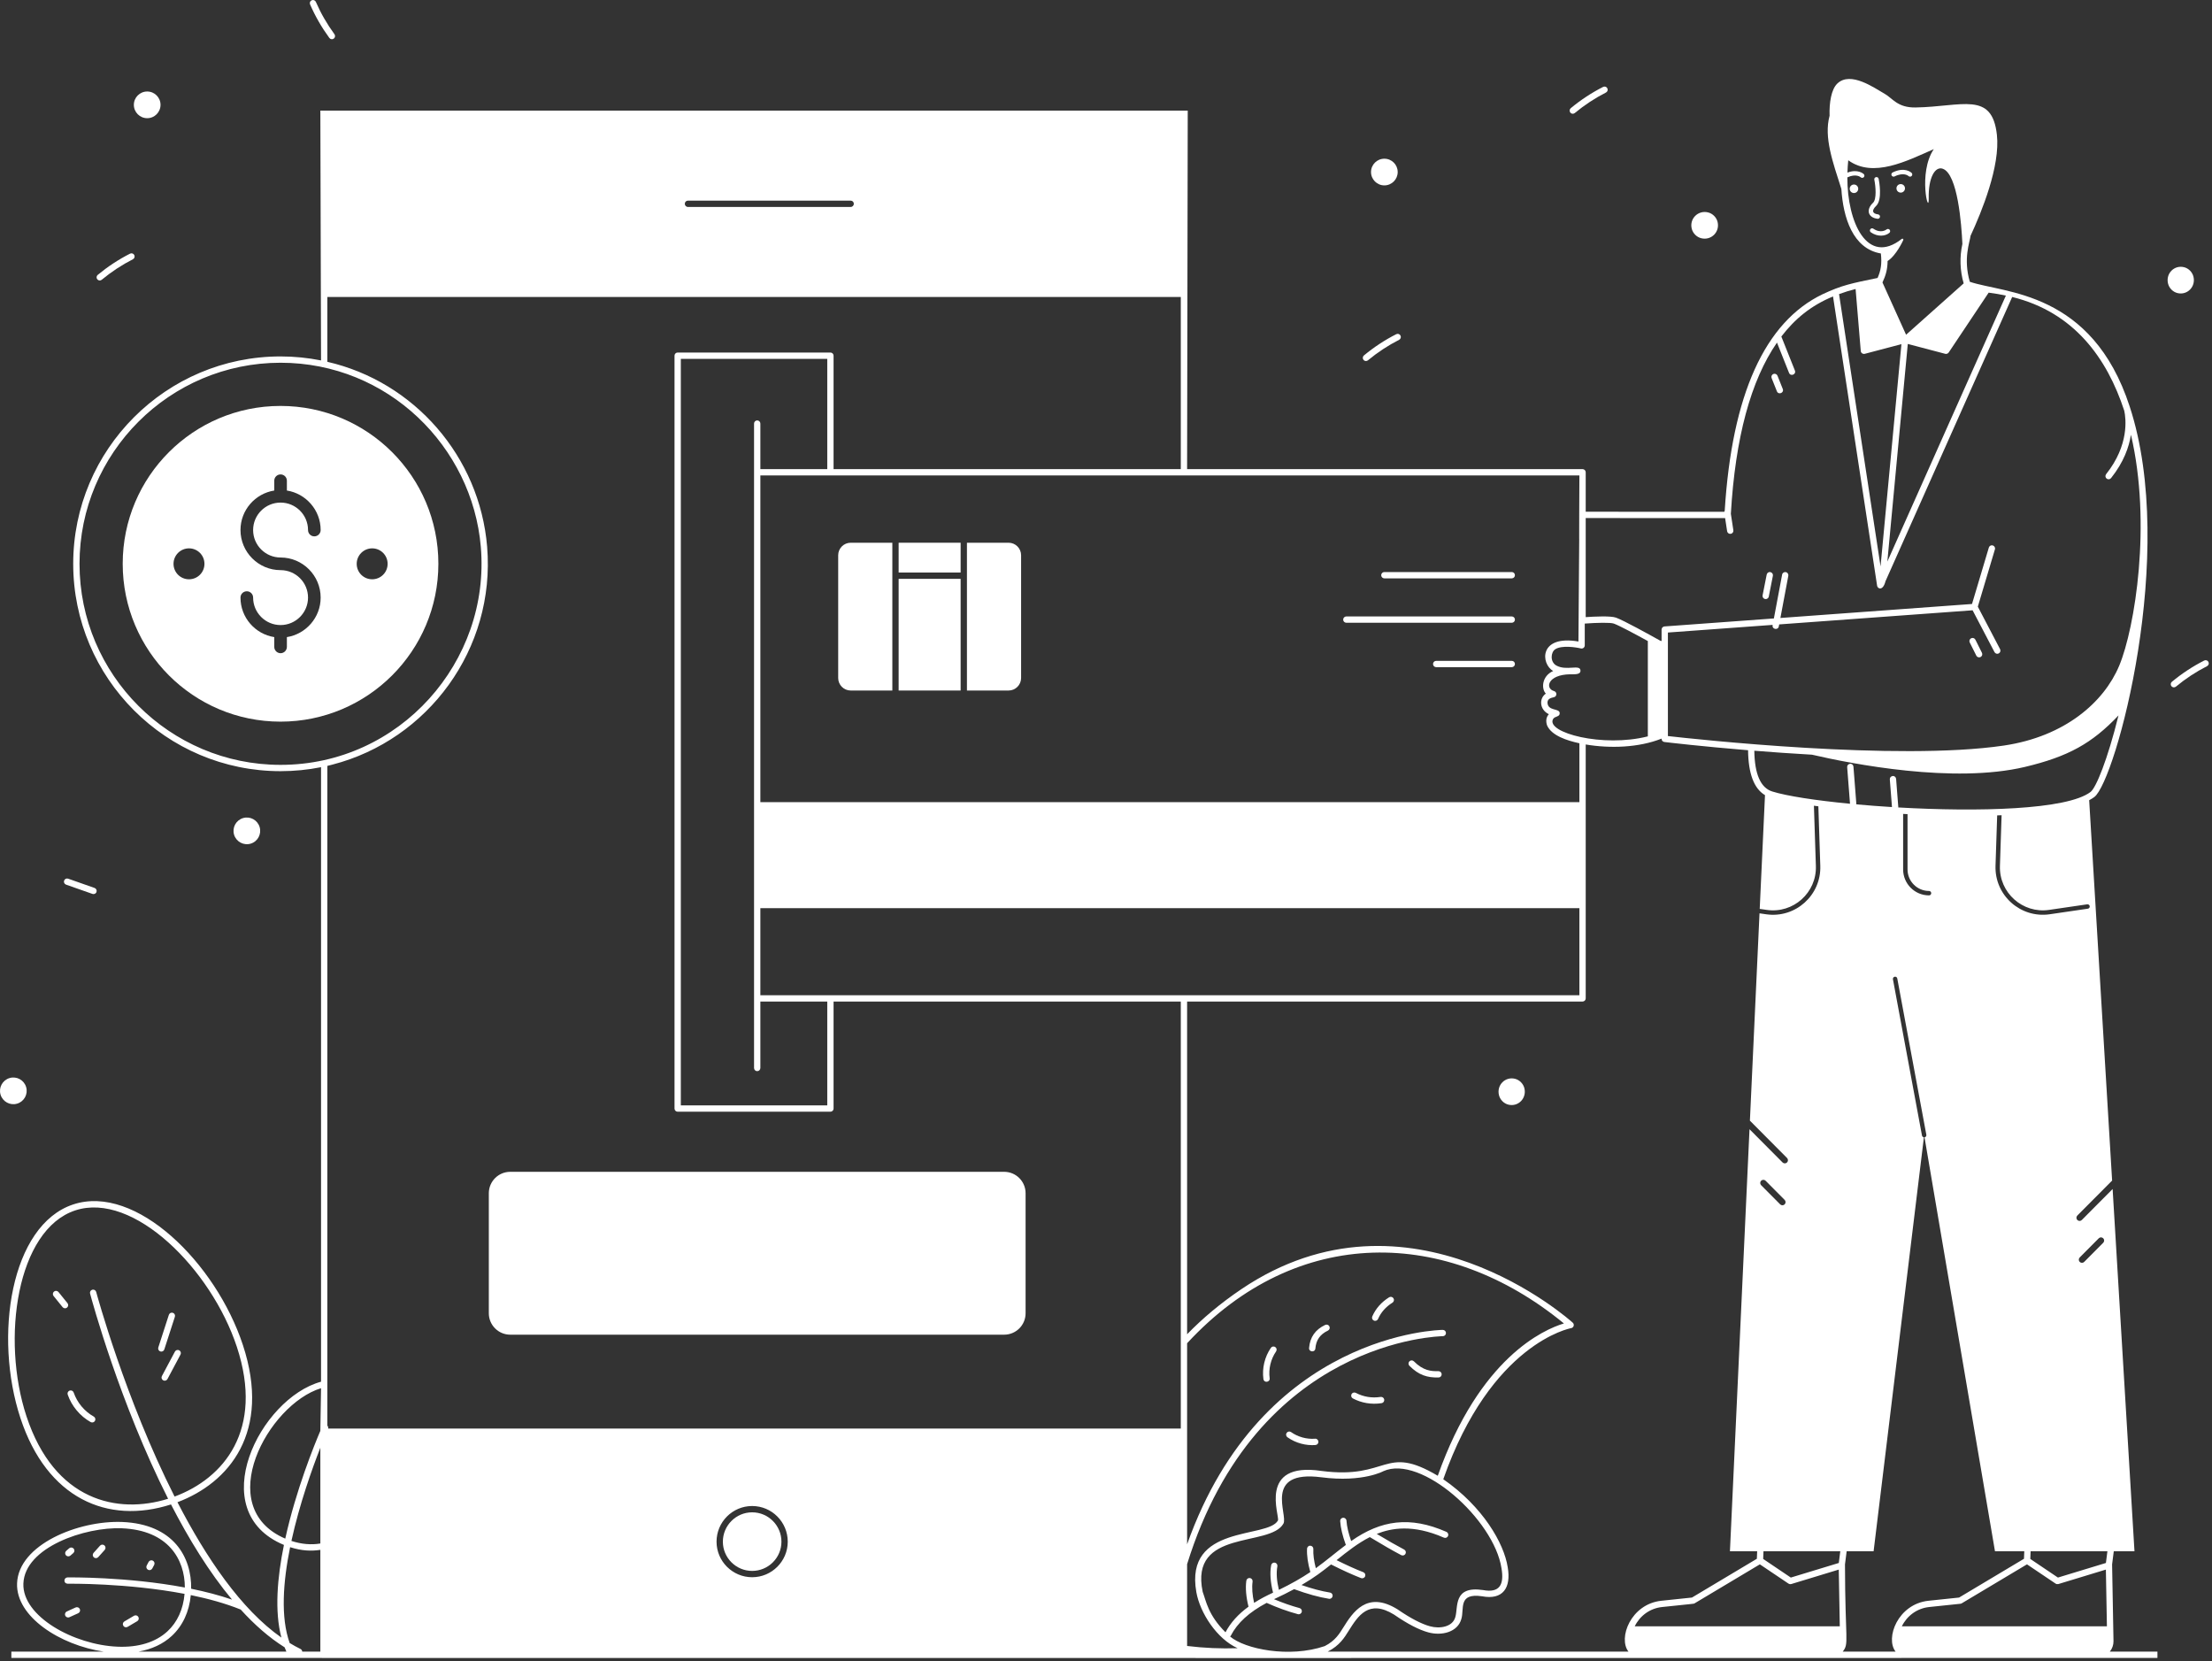 <svg width="566" height="425" viewBox="0 0 566 425" fill="none" xmlns="http://www.w3.org/2000/svg">
<rect x="0" y="0" width="566" height="425" fill="#333333" stroke="none"/>
<path d="M43.947 418.548C46.755 415.948 48.416 412.348 48.819 408.092C53.252 409.001 57.621 410.195 61.517 411.761C61.536 411.77 61.556 411.766 61.574 411.773C65.116 415.672 68.87 418.981 72.823 421.449C72.968 421.822 73.11 422.198 73.276 422.555H35.423C38.821 421.951 41.721 420.609 43.947 418.548ZM5.984 405.148C6.324 395.856 21.758 390.613 31.178 390.998C43.101 391.481 47.299 399.017 47.297 406.151C32.416 403.355 17.489 403.566 17.277 403.566C16.831 403.575 16.476 403.943 16.484 404.389C16.492 404.834 16.796 405.152 17.306 405.182C17.495 405.182 32.452 404.967 47.224 407.775C46.887 411.702 45.395 415.008 42.849 417.363C39.837 420.15 35.414 421.521 30.07 421.291C18.906 420.84 5.673 413.54 5.984 405.148ZM6.771 362.333C0.232 342.503 4.339 314.592 19.247 309.674C34.152 304.758 54.063 324.743 60.604 344.573C67.644 365.92 57.189 378.25 44.671 382.884C32.057 357.943 24.732 330.986 24.611 330.532C24.494 330.102 24.059 329.852 23.622 329.96C23.192 330.075 22.934 330.519 23.049 330.948C23.542 332.786 30.66 358.98 43.014 383.444C30.09 387.48 13.934 384.042 6.771 362.333ZM74.233 395.833C77.254 396.788 79.66 396.87 81.969 396.517V422.555H77.336C77.319 422.274 77.166 422.008 76.895 421.875C75.961 421.421 75.037 420.909 74.122 420.355C71.76 413.767 72.431 404.699 74.233 395.833ZM82.147 355.16C82.144 355.403 81.952 367.141 81.969 366.072C80.438 369.657 75.734 381.196 72.994 393.645C54.256 385.613 68.574 359.301 82.147 355.16ZM85.058 195.618C109.476 189.311 126.801 166.084 124.648 139.884C122.729 116.766 105.955 97.669 83.762 92.565V75.978H302.139V120.022H213.292V90.998C213.292 90.551 212.931 90.191 212.485 90.191H173.401C172.954 90.191 172.594 90.551 172.594 90.998V283.615C172.594 284.061 172.954 284.422 173.401 284.422H212.485C212.931 284.422 213.292 284.061 213.292 283.615V256.237H302.139V343.341V365.484H83.958C84.024 365.209 83.955 364.927 83.762 364.731V354.114V195.947C84.176 195.854 84.583 195.739 84.993 195.636C85.015 195.629 85.037 195.624 85.058 195.618ZM20.347 144.245C20.347 115.881 43.423 92.804 71.787 92.804C99.279 92.804 120.852 114.272 123.031 139.921C125.534 169.2 102.346 195.684 71.787 195.684C43.423 195.684 20.347 172.608 20.347 144.245ZM218.477 52.139C218.477 52.575 218.122 52.947 217.669 52.947H176.032C175.58 52.947 175.225 52.575 175.225 52.139C175.225 51.687 175.58 51.332 176.032 51.332H217.669C218.122 51.332 218.477 51.687 218.477 52.139ZM403.888 164.124C393.687 162.368 394.238 169.881 397.425 171.669C394.505 172.956 394.341 176.208 395.546 177.459C393.797 178.637 393.87 181.533 396.312 182.723C395.59 183.514 395.514 184.53 395.852 185.566C395.852 185.567 395.852 185.567 395.852 185.567C397.018 188.25 401.08 189.482 403.946 190.117C404.008 190.131 404.072 190.146 404.132 190.159V205.226H194.559V121.637C220.544 121.637 382.217 121.637 404.132 121.637C403.869 168.45 404.429 91.966 403.888 164.124ZM441.418 132.553L441.93 135.903C441.998 136.344 442.41 136.646 442.851 136.578C443.292 136.51 443.594 136.1 443.526 135.659L442.885 131.46C444.023 111.959 447.989 97.325 454.688 87.652L457.774 95.398C458.168 96.391 459.671 95.795 459.275 94.802L455.807 86.098C459.286 81.565 463.384 78.179 469.028 75.846L480.31 149.861C480.429 150.647 481.799 151.287 482.456 148.698L514.871 75.98C530.631 79.846 539.138 91.572 543.551 105.093C543.975 107.041 544.862 113.834 538.909 121.309C538.631 121.658 538.689 122.167 539.038 122.444C539.38 122.717 539.889 122.67 540.173 122.315C543.421 118.239 544.773 114.359 545.258 111.223C550.588 133.937 546.282 160.646 542.275 170.272C542.258 170.308 542.244 170.346 542.228 170.382C538.352 179.595 528.44 188.416 512.773 190.74C512.752 190.744 512.731 190.747 512.709 190.75C485.493 194.764 433.477 189.077 426.776 188.314V187.759C426.776 187.756 426.777 187.754 426.777 187.752C426.776 164.749 426.779 191.36 426.776 161.827L453.588 159.871L453.572 159.953C453.376 161.005 454.962 161.304 455.16 160.252L455.253 159.75L504.743 156.138L510.343 166.832C510.552 167.231 511.039 167.38 511.431 167.174C511.828 166.966 511.98 166.478 511.774 166.084L506.079 155.207C506.129 155.04 510.746 139.579 510.454 140.554C510.582 140.131 510.336 139.671 509.905 139.54C509.47 139.416 509.028 139.66 508.9 140.084C508.852 140.251 504.317 155.452 504.593 154.525L455.563 158.104L457.59 147.31C457.671 146.873 457.384 146.449 456.944 146.367C456.521 146.283 456.083 146.572 456.003 147.012L453.897 158.225L425.91 160.267C425.489 160.299 425.161 160.651 425.161 161.073V161.076V163.985C425.086 163.981 425.011 163.978 424.933 163.977C422.003 162.34 415.46 158.727 413.497 158.017C412.133 157.526 407.918 157.737 405.747 157.888V132.539L441.418 132.553ZM472.695 45.38C474.925 44.346 476.049 45.298 476.104 45.349C476.33 45.562 476.684 45.556 476.9 45.335C477.117 45.11 477.112 44.752 476.889 44.534C476.823 44.472 475.382 43.154 472.717 44.157C472.75 43.087 472.821 42.03 472.926 41.003C479.325 45.645 487.922 41.171 494.813 38.154C490.697 44.236 493.618 55.571 493.515 50.718C493.402 45.427 495.151 42.466 497.118 43.175C500.936 44.553 501.899 57.372 502.13 62.406C501.395 65.759 501.502 69.211 502.458 72.502C499.864 74.815 492.376 81.492 487.723 85.641L481.679 72.265C482.497 70.532 482.98 68.923 482.992 66.78C485.197 65.373 486.932 61.587 487.008 61.41C487.117 61.171 486.835 60.953 486.631 61.114C477.747 68.121 472.654 56.775 472.695 45.38ZM474.804 73.94L476.13 89.811C476.162 90.268 476.608 90.63 477.146 90.523L486.531 88.052L481.188 144.914L470.571 75.245C471.981 74.726 473.363 74.298 474.804 73.94ZM513.259 75.627L482.928 143.672L488.159 87.996L497.754 90.523C498.037 90.595 498.431 90.49 498.627 90.184L508.853 74.87C511.426 75.259 511.102 75.174 513.259 75.627ZM534.919 202.619C528.874 207.208 506.05 207.746 485.714 206.578C485.717 206.536 485.733 206.497 485.728 206.452L485.171 199.279C485.137 198.834 484.745 198.485 484.304 198.538C483.858 198.57 483.527 198.96 483.563 199.405L484.113 206.481C480.98 206.287 477.924 206.053 475.007 205.788L474.256 196.149C474.223 195.705 473.846 195.351 473.389 195.408C472.943 195.443 472.612 195.831 472.648 196.275L473.376 205.636C464.519 204.782 457.167 203.647 453.473 202.492C450.505 201.565 448.966 198.058 448.888 192.068C453.448 192.433 458.44 192.787 463.642 193.081C473.895 195.455 499.853 200.55 518.158 196.204C529.207 193.575 535.314 190.181 542.078 183.033C539.269 194.373 536.328 201.56 534.919 202.619ZM524.315 232.788L534.072 231.362C534.393 231.333 534.669 231.531 534.713 231.84C534.758 232.148 534.545 232.436 534.236 232.481L524.479 233.907C516.985 234.992 510.355 229.049 510.607 221.506L511.032 208.608C511.412 208.595 511.79 208.584 512.164 208.569L511.736 221.545C511.51 228.429 517.583 233.786 524.315 232.788ZM532.153 321.707L537.026 316.808C537.341 316.49 537.852 316.493 538.167 316.805C538.484 317.12 538.484 317.632 538.171 317.947L533.298 322.847C532.988 323.16 532.476 323.169 532.154 322.85C531.838 322.535 531.838 322.023 532.153 321.707ZM538.854 399.873C538.692 399.921 525.783 403.851 526.581 403.607C526.335 403.442 519.088 398.56 519.505 398.841L519.584 396.88H539.237L538.854 399.873ZM525.999 405.164C526.185 405.288 526.481 405.319 526.66 405.269C526.67 405.267 526.678 405.27 526.686 405.267C526.847 405.219 539.644 401.326 538.846 401.57L539.111 416.082H486.639C487.933 413.419 490.501 411.476 493.634 411.144L501.627 410.308C501.744 410.295 501.858 410.259 501.959 410.2L518.659 400.223C518.822 400.331 526.485 405.492 525.999 405.164ZM472.087 400.246L472.517 396.88H479.412L492.284 290.965C492.047 290.934 491.842 290.775 491.795 290.529L484.361 250.546C484.302 250.239 484.506 249.943 484.811 249.887C485.144 249.827 485.412 250.034 485.47 250.337L492.906 290.321C492.964 290.628 492.761 290.923 492.454 290.98C492.451 290.981 492.447 290.98 492.442 290.981L510.47 396.88H517.967L517.89 398.799L501.282 408.72L493.465 409.539C485.614 410.364 482.322 419.136 485.044 422.555H471.511C473.2 420.436 472.12 419.973 472.087 400.246ZM470.506 399.873C470.345 399.921 457.434 403.851 458.231 403.607C457.986 403.442 450.737 398.56 451.156 398.841L451.233 396.88H470.887L470.506 399.873ZM450.308 400.223C450.471 400.331 458.136 405.492 457.65 405.164C457.794 405.262 458.068 405.335 458.311 405.269C458.319 405.267 458.328 405.27 458.335 405.267C458.498 405.219 471.294 401.326 470.496 401.57L470.761 416.082H418.29C419.584 413.419 422.152 411.476 425.285 411.144C433.624 410.246 433.332 410.363 433.609 410.2L450.308 400.223ZM450.636 302.08C450.952 301.769 451.464 301.765 451.778 302.083L456.65 306.984C456.965 307.3 456.965 307.812 456.649 308.126C456.327 308.444 455.817 308.437 455.505 308.122L450.632 303.222C450.319 302.907 450.319 302.394 450.636 302.08ZM493.594 227.946C493.906 227.946 494.158 228.198 494.158 228.509C494.158 228.823 493.906 229.075 493.594 229.075C489.939 229.075 486.967 226.103 486.967 222.448V208.23C487.344 208.251 487.718 208.272 488.096 208.293V222.448C488.096 225.478 490.564 227.946 493.594 227.946ZM345.071 417.267C347.479 413.428 350.207 409.069 356.7 413.079C360.172 415.471 363.036 416.957 365.447 417.621C368.865 418.58 372.98 417.59 373.919 414.218C374.734 411.653 373.004 407.49 379.203 408.392C384.53 409.405 386.715 406.259 385.786 400.942C384.843 394.837 379.421 385.437 369.301 378.45C381.529 343.625 401.815 339.827 402.02 339.793C402.682 339.683 402.927 338.854 402.433 338.401C402.021 338.021 360.607 300.788 317.595 329.849C312.311 333.42 307.69 337.296 303.754 341.359V256.237H404.94C405.385 256.237 405.747 255.877 405.747 255.43V231.547C405.747 231.544 405.749 231.541 405.749 231.536V206.034C405.749 206.03 405.747 206.027 405.747 206.026V190.467C411.901 191.514 419.293 191.301 425.161 188.967V189.033C425.161 189.442 425.468 189.787 425.873 189.834C426.881 189.955 435.454 190.965 447.291 191.939C447.351 197.886 448.791 201.758 451.621 203.429L450.271 232.542C450.29 232.542 450.308 232.537 450.326 232.539L452.067 232.791C458.869 233.776 464.874 228.379 464.643 221.545L464.139 206.135C464.514 206.185 464.889 206.236 465.275 206.287L465.772 221.506C466.029 229.021 459.425 235 451.904 233.91L450.219 233.666L447.761 286.711L457.262 296.263C457.577 296.578 457.577 297.09 457.259 297.405C456.939 297.723 456.429 297.715 456.117 297.401L447.659 288.898L442.652 396.88H449.617L449.541 398.799L432.933 408.72L425.116 409.539C417.265 410.364 413.973 419.136 416.693 422.555H339.722C342.802 420.993 344.013 418.95 345.071 417.267ZM81.969 394.89C79.623 395.296 77.087 395.058 74.567 394.234C76.644 384.736 79.897 375.68 81.969 370.387V394.89ZM338.155 376.329C321.685 373.865 327.567 387.994 326.99 389.016C324.338 393.735 303.032 389.872 306.114 407.32C307.05 412.69 311.439 419.352 316.684 421.677C312.422 421.827 308.089 421.639 303.754 421.106V400.18C321.615 342.576 368.71 341.855 369.181 341.855C369.629 341.855 369.989 341.492 369.989 341.048C369.989 340.602 369.629 340.24 369.181 340.24C368.71 340.24 323.006 340.902 303.754 395.098V343.656C331.882 313.213 370.226 313.993 400.167 338.593C395 340.146 378.604 347.337 367.894 377.562C354.079 369.375 355.439 378.574 338.155 376.329ZM397.378 183.994C397.811 183.165 399.163 183.479 399.093 182.419C399.003 181.164 396.16 181.956 395.973 179.885C395.884 178.911 396.638 178.567 397.588 178.378C398.423 178.218 398.462 177.036 397.649 176.808C395.283 176.135 395.982 172.611 401.735 172.511C402.893 172.498 404.471 172.653 404.405 171.543C404.308 169.852 400.805 171.742 398.193 170.245C396.595 169.314 396.79 166.845 397.961 166.097C399.637 165.028 403.252 165.592 404.504 165.899C405.001 166.026 405.503 165.647 405.503 165.114V165.11V159.535C408.663 159.306 412.067 159.223 412.951 159.543C414.365 160.053 418.61 162.339 421.643 164.007V188.395C410.079 191.325 395.575 187.433 397.378 183.994ZM194.559 254.622V232.344H404.132V254.622C378.916 254.622 220.631 254.622 194.559 254.622ZM211.677 120.022H194.559V108.367C194.559 107.92 194.197 107.558 193.751 107.558C193.306 107.558 192.944 107.92 192.944 108.367C192.942 321.875 192.944 104.418 192.944 273.239C192.944 273.685 193.306 274.047 193.751 274.047C194.197 274.047 194.559 273.685 194.559 273.239V256.237H211.677V282.807H174.209V91.806H211.677V120.022ZM183.348 394.427C183.348 389.388 187.435 385.301 192.458 385.301C197.481 385.301 201.567 389.388 201.567 394.427C201.567 399.433 197.481 403.52 192.458 403.52C187.435 403.52 183.348 399.433 183.348 394.427ZM314.745 418.681C314.813 418.618 314.89 418.566 314.934 418.479C316.617 415.21 319.637 412.454 324.106 410.082C326.803 411.293 329.492 412.27 332.1 412.97C332.545 413.089 332.977 412.821 333.091 412.401C333.207 411.97 332.952 411.527 332.52 411.413C330.387 410.838 328.195 410.067 325.987 409.135C327.85 408.274 329.562 407.425 331.138 406.571C334.52 407.809 337.446 408.622 340.06 409.037C340.522 409.105 340.917 408.788 340.984 408.365C341.053 407.924 340.754 407.511 340.312 407.441C338.151 407.099 335.739 406.454 333.021 405.519C336.519 403.484 338.328 402.027 340.588 400.255C343.532 401.735 346.05 402.883 348.26 403.741C348.668 403.901 349.143 403.7 349.305 403.279C349.466 402.865 349.259 402.395 348.843 402.236C346.859 401.464 344.6 400.443 342.001 399.152C344.726 396.967 347.433 394.822 350.505 393.254C353.835 395.27 356.338 396.709 358.54 397.868C358.942 398.077 359.425 397.922 359.631 397.531C359.84 397.135 359.688 396.647 359.294 396.439C357.335 395.407 355.106 394.133 352.276 392.435C355.98 390.953 361.515 389.909 369.456 393.393C369.866 393.571 370.343 393.388 370.52 392.978C370.7 392.569 370.514 392.094 370.107 391.914C360.756 387.814 353.366 388.903 345.732 394.263C345.037 392.258 344.63 390.534 344.532 389.052C344.503 388.604 344.076 388.265 343.671 388.299C343.227 388.33 342.889 388.714 342.92 389.158C343.036 390.904 343.521 392.913 344.369 395.263C341.581 397.358 339.57 399.117 336.691 401.215C336.209 399.362 335.985 397.705 336.056 396.305C336.08 395.861 335.738 395.48 335.292 395.459C334.872 395.392 334.468 395.777 334.444 396.223C334.357 397.935 334.646 399.95 335.282 402.2C332.986 403.749 330.345 405.241 327.239 406.755C326.683 404.447 326.536 402.413 326.85 400.732C326.932 400.294 326.643 399.873 326.205 399.79C325.771 399.71 325.346 399.995 325.264 400.436C324.892 402.425 325.068 404.794 325.747 407.464C323.993 408.284 322.562 409.011 320.895 410.078C320.441 408.05 320.296 406.215 320.507 404.629C320.565 404.188 320.252 403.781 319.811 403.723C319.375 403.662 318.962 403.973 318.904 404.418C318.648 406.356 318.85 408.591 319.466 411.054C316.807 412.992 314.861 415.164 313.575 417.61C309.114 413.146 308.654 409.72 307.742 407.262C304.327 391.003 324.936 395.963 328.4 389.807C329.649 387.593 323.088 376.021 338.11 377.951C348.818 379.351 354.227 376.273 353.959 376.394C363.596 372.045 382.27 388.754 384.192 401.204C384.925 405.408 383.732 407.604 379.471 406.8C371.74 405.66 373.172 411.227 372.371 413.758C371.674 416.248 368.393 416.771 365.88 416.064C363.672 415.457 360.891 414.005 357.583 411.726C349.697 406.855 346.089 412.605 343.703 416.408C342.786 417.868 341.675 419.792 338.952 421.148C329.925 424.222 318.537 421.922 314.745 418.681ZM540.794 419.855L540.437 400.238L540.866 396.88H546.164L540.572 304.199L532.687 312.126C532.377 312.439 531.865 312.448 531.546 312.129C531.227 311.814 531.227 311.302 531.542 310.987L540.443 302.04L534.572 204.725C535.058 204.465 535.512 204.197 535.893 203.908C541.33 199.814 557.264 141.559 544.94 104.008C535.291 74.366 512.78 75.069 504.032 72.094C502.303 66.184 504.023 61.943 504.22 60.323C507.072 54.189 511.843 42.491 510.964 34.506C509.727 23.248 502.072 27.301 490.136 27.496C485.512 27.572 484.288 25.146 482.203 23.974C479.615 22.517 473.505 18.103 470.107 21.396C468.591 22.867 468.033 26.239 468.148 29.657H468.138C466.659 35.153 468.972 41.471 471.162 48.336C471.619 55.638 474.082 63.632 481.269 64.848C481.578 67.567 481.237 69.27 480.431 71.112C473.761 72.489 471.29 72.958 466.352 75.28C451.58 82.367 443.161 100.996 441.317 130.646C441.265 130.735 441.231 130.833 441.218 130.938L405.747 130.924V120.829C405.747 120.382 405.385 120.022 404.94 120.022H303.754C303.762 114.994 303.709 144.977 303.915 28.3H81.969C82.009 38.761 82.106 76.233 82.147 92.213C78.795 91.546 75.332 91.189 71.787 91.189C42.531 91.189 18.732 114.989 18.732 144.245C18.732 173.499 42.531 197.299 71.787 197.299C75.332 197.299 78.795 196.942 82.147 196.277V353.498C66.518 357.736 51.95 386.681 72.652 395.258C70.947 403.6 70.216 412.198 71.999 418.96C61.674 411.732 52.692 398.451 45.409 384.331C58.567 379.388 69.509 366.416 62.137 344.068C55.224 323.115 34.752 302.854 18.742 308.142C2.721 313.426 -1.674 341.884 5.238 362.837C12.004 383.352 27.511 390.116 43.755 384.898C48.302 393.721 53.526 402.25 59.371 409.248C56.056 408.108 52.504 407.196 48.914 406.466C49.044 398.48 44.495 389.919 31.245 389.383C20.084 388.955 4.737 395.145 4.368 405.086C4.055 413.637 15.384 420.896 26.545 422.555H2.906V424.17C397.591 424.23 303.557 424.17 536.557 424.17H552.038V422.555H539.86C540.472 421.786 540.813 420.85 540.794 419.855Z" fill="white"/>
<path d="M41.027 345.757C41.461 345.896 41.91 345.655 42.044 345.238L44.746 336.885C44.883 336.459 44.651 336.005 44.227 335.868C43.798 335.73 43.349 335.965 43.21 336.386L40.508 344.739C40.371 345.164 40.603 345.62 41.027 345.757Z" fill="white"/>
<path d="M41.427 352.057C41.217 352.451 41.367 352.938 41.76 353.148C42.15 353.357 42.642 353.213 42.853 352.816L46.185 346.556C46.395 346.162 46.245 345.672 45.853 345.462C45.463 345.257 44.971 345.401 44.759 345.797L41.427 352.057Z" fill="white"/>
<path d="M18.853 356.268C18.707 355.847 18.245 355.622 17.825 355.768C17.405 355.913 17.181 356.373 17.325 356.795C18.341 359.742 20.483 362.306 23.2 363.827C23.588 364.042 24.08 363.906 24.298 363.515C24.516 363.126 24.377 362.633 23.987 362.417C21.612 361.086 19.741 358.848 18.853 356.268Z" fill="white"/>
<path d="M17.27 333.403L14.963 330.552C14.68 330.203 14.168 330.151 13.827 330.432C13.48 330.713 13.427 331.222 13.707 331.568L16.015 334.418C16.295 334.764 16.805 334.819 17.15 334.538C17.497 334.257 17.551 333.75 17.27 333.403Z" fill="white"/>
<path d="M18.01 397.986L18.762 397.334C19.098 397.04 19.134 396.531 18.842 396.193C18.548 395.859 18.038 395.82 17.702 396.113L16.95 396.765C16.613 397.059 16.578 397.568 16.869 397.905C17.169 398.246 17.678 398.274 18.01 397.986Z" fill="white"/>
<path d="M25.144 398.369L26.792 396.528C27.091 396.195 27.062 395.685 26.731 395.387C26.4 395.09 25.89 395.116 25.591 395.449L23.939 397.293C23.643 397.624 23.671 398.136 24.004 398.434C24.331 398.728 24.84 398.707 25.144 398.369Z" fill="white"/>
<path d="M37.873 401.611C38.264 401.819 38.754 401.674 38.967 401.278L39.449 400.37C39.657 399.975 39.506 399.488 39.112 399.278C38.722 399.073 38.23 399.22 38.02 399.616L37.541 400.517C37.331 400.911 37.479 401.399 37.873 401.611Z" fill="white"/>
<path d="M32.65 416.217L35.111 414.77C35.495 414.542 35.623 414.048 35.396 413.664C35.169 413.278 34.673 413.155 34.29 413.378L31.834 414.823C31.449 415.048 31.319 415.544 31.545 415.928C31.774 416.317 32.266 416.44 32.65 416.217Z" fill="white"/>
<path d="M19.352 411.255L17.099 412.277C16.693 412.462 16.513 412.94 16.697 413.347C16.876 413.741 17.347 413.936 17.767 413.747L20.018 412.728C20.424 412.544 20.605 412.066 20.422 411.659C20.237 411.252 19.759 411.077 19.352 411.255Z" fill="white"/>
<path d="M355.444 331.901C353.456 333.148 352.006 334.797 351.134 336.8C350.956 337.208 351.142 337.685 351.552 337.861C351.962 338.042 352.439 337.851 352.613 337.444C353.353 335.747 354.595 334.341 356.304 333.271C356.682 333.032 356.795 332.534 356.559 332.156C356.32 331.78 355.821 331.667 355.444 331.901Z" fill="white"/>
<path d="M339.091 338.967C336.551 340.167 335.199 342.096 334.965 344.862C334.919 345.395 335.297 345.697 335.7 345.733C336.102 345.77 336.526 345.538 336.573 344.998C336.759 342.827 337.778 341.374 339.782 340.427C340.185 340.237 340.359 339.756 340.167 339.352C339.978 338.948 339.497 338.782 339.091 338.967Z" fill="white"/>
<path d="M336.48 368.087C334.352 368.247 332.11 367.633 330.358 366.39C329.997 366.133 329.492 366.215 329.232 366.579C328.973 366.942 329.057 367.446 329.421 367.704C331.54 369.213 334.206 369.894 336.606 369.696C337.051 369.663 337.383 369.274 337.348 368.828C337.315 368.384 336.92 368.014 336.48 368.087Z" fill="white"/>
<path d="M353.272 357.392C351.022 357.732 348.885 357.381 346.918 356.351C346.526 356.144 346.035 356.293 345.828 356.69C345.619 357.084 345.771 357.573 346.167 357.778C348.336 358.92 350.865 359.394 353.514 358.99C353.955 358.922 354.259 358.512 354.191 358.069C354.125 357.63 353.713 357.331 353.272 357.392Z" fill="white"/>
<path d="M368.084 350.803C368.079 350.803 368.073 350.803 368.066 350.803C366.194 350.844 364.163 350.682 361.782 348.285C361.469 347.969 360.957 347.966 360.64 348.282C360.325 348.595 360.322 349.106 360.637 349.424C363.043 351.848 365.229 352.48 368.1 352.418C368.548 352.409 368.9 352.04 368.892 351.593C368.882 351.154 368.522 350.803 368.084 350.803Z" fill="white"/>
<path d="M325.188 344.835C323.604 347.138 322.906 350.045 323.277 352.817C323.344 353.312 323.72 353.53 324.091 353.516C324.526 353.5 324.954 353.17 324.878 352.602C324.558 350.224 325.156 347.727 326.519 345.752C326.771 345.386 326.679 344.882 326.312 344.628C325.946 344.376 325.443 344.465 325.188 344.835Z" fill="white"/>
<path d="M199.953 394.426C199.953 390.29 196.594 386.916 192.459 386.916C188.324 386.916 184.965 390.29 184.965 394.426C184.965 398.544 188.324 401.904 192.459 401.904C196.594 401.904 199.953 398.544 199.953 394.426Z" fill="white"/>
<path d="M454.669 100.116C455.065 101.104 456.565 100.513 456.171 99.517L454.821 96.13C454.656 95.716 454.191 95.518 453.77 95.678C453.356 95.844 453.154 96.314 453.319 96.729L454.669 100.116Z" fill="white"/>
<path d="M484.776 45.138C487.123 43.975 488.292 44.986 488.35 45.042C488.576 45.254 488.93 45.248 489.147 45.026C489.363 44.802 489.358 44.445 489.135 44.227C489.066 44.159 487.393 42.576 484.275 44.125C483.994 44.264 483.881 44.603 484.02 44.883C484.161 45.164 484.497 45.275 484.776 45.138Z" fill="white"/>
<path d="M486.353 47.096C485.748 47.096 485.262 47.581 485.262 48.187C485.262 48.792 485.748 49.277 486.353 49.277C486.959 49.277 487.442 48.792 487.442 48.187C487.442 47.581 486.959 47.096 486.353 47.096Z" fill="white"/>
<path d="M474.387 47.205C473.781 47.205 473.297 47.689 473.297 48.295C473.297 48.901 473.781 49.385 474.387 49.385C474.993 49.385 475.477 48.901 475.477 48.295C475.477 47.689 474.993 47.205 474.387 47.205Z" fill="white"/>
<path d="M480.418 55.97C480.712 56.01 481.01 55.797 481.048 55.477C481.085 55.167 480.866 54.884 480.554 54.847C478.983 54.658 478.934 53.751 480.052 52.691C481.735 51.1 480.814 46.294 480.704 45.751C480.643 45.446 480.355 45.247 480.039 45.31C479.732 45.371 479.533 45.669 479.596 45.975C479.965 47.789 480.202 50.992 479.275 51.871C477.411 53.631 477.933 55.669 480.418 55.97Z" fill="white"/>
<path d="M483.522 58.785C483.325 58.543 482.969 58.506 482.727 58.701C482.669 58.75 481.274 59.83 479.35 58.511C479.092 58.33 478.74 58.396 478.565 58.655C478.387 58.913 478.452 59.265 478.71 59.441C480.466 60.648 482.382 60.459 483.446 59.575C483.685 59.377 483.717 59.024 483.522 58.785Z" fill="white"/>
<path d="M214.473 142.052V173.464C214.473 175.226 215.91 176.664 217.671 176.664H228.33V138.854H217.671C215.91 138.854 214.473 140.292 214.473 142.052Z" fill="white"/>
<path d="M229.941 146.475H245.802V138.853H229.941V146.475Z" fill="white"/>
<path d="M229.941 176.664H245.802V148.091H229.941V176.664Z" fill="white"/>
<path d="M258.078 138.854H247.418V176.664H258.078C259.838 176.664 261.276 175.226 261.276 173.464V142.052C261.276 140.292 259.838 138.854 258.078 138.854Z" fill="white"/>
<path d="M130.561 341.467H256.944C259.973 341.467 262.426 339.012 262.426 335.984V305.282C262.426 302.254 259.973 299.799 256.944 299.799H130.561C127.533 299.799 125.078 302.254 125.078 305.282V335.984C125.078 339.012 127.533 341.467 130.561 341.467Z" fill="white"/>
<path d="M95.227 148.206C93.046 148.206 91.271 146.445 91.271 144.249C91.271 142.068 93.046 140.292 95.227 140.292C97.423 140.292 99.184 142.068 99.184 144.249C99.184 146.445 97.423 148.206 95.227 148.206ZM71.792 142.633C77.445 142.633 82.048 147.236 82.048 152.889C82.048 157.993 78.285 162.223 73.407 163V165.503C73.407 166.39 72.681 167.118 71.792 167.118C70.903 167.118 70.177 166.39 70.177 165.503V163C65.283 162.223 61.536 157.993 61.536 152.889C61.536 151.985 62.263 151.274 63.152 151.274C64.039 151.274 64.767 151.985 64.767 152.889C64.767 156.749 67.916 159.915 71.792 159.915C75.669 159.915 78.818 156.749 78.818 152.889C78.818 149.013 75.669 145.864 71.792 145.864C66.139 145.864 61.536 141.261 61.536 135.608C61.536 130.504 65.283 126.273 70.177 125.497V122.992C70.177 122.089 70.903 121.377 71.792 121.377C72.681 121.377 73.407 122.089 73.407 122.992V125.497C78.285 126.273 82.048 130.504 82.048 135.608C82.048 136.496 81.321 137.223 80.433 137.223C79.528 137.223 78.818 136.496 78.818 135.608C78.818 131.732 75.669 128.582 71.792 128.582C67.916 128.582 64.767 131.732 64.767 135.608C64.767 139.484 67.916 142.633 71.792 142.633ZM48.357 148.206C46.176 148.206 44.4 146.445 44.4 144.249C44.4 142.068 46.176 140.292 48.357 140.292C50.554 140.292 52.314 142.068 52.314 144.249C52.314 146.445 50.554 148.206 48.357 148.206ZM112.17 144.232C112.17 121.928 94.081 103.855 71.776 103.855C49.471 103.855 31.398 121.928 31.398 144.232C31.398 166.537 49.471 184.626 71.776 184.626C94.081 184.626 112.17 166.537 112.17 144.232Z" fill="white"/>
<path d="M354.226 147.968H386.829C387.275 147.968 387.637 147.608 387.637 147.161C387.637 146.715 387.275 146.353 386.829 146.353H354.226C353.78 146.353 353.418 146.715 353.418 147.161C353.418 147.608 353.78 147.968 354.226 147.968Z" fill="white"/>
<path d="M344.495 159.327H386.828C387.274 159.327 387.636 158.966 387.636 158.519C387.636 158.073 387.274 157.712 386.828 157.712H344.495C344.049 157.712 343.688 158.073 343.688 158.519C343.688 158.966 344.049 159.327 344.495 159.327Z" fill="white"/>
<path d="M386.828 169.072H367.487C367.041 169.072 366.68 169.433 366.68 169.88C366.68 170.326 367.041 170.688 367.487 170.688H386.828C387.274 170.688 387.636 170.326 387.636 169.88C387.636 169.433 387.274 169.072 386.828 169.072Z" fill="white"/>
<path d="M505.455 163.655C505.255 163.256 504.765 163.095 504.371 163.293C503.972 163.495 503.812 163.978 504.011 164.377L505.692 167.736C505.898 168.143 506.389 168.294 506.776 168.098C507.175 167.898 507.335 167.413 507.136 167.014L505.455 163.655Z" fill="white"/>
<path d="M451.644 153.259C452.065 153.348 452.505 153.07 452.592 152.623L453.64 147.317C453.727 146.879 453.443 146.456 453.005 146.369C452.568 146.274 452.141 146.566 452.057 147.005L451.007 152.311C450.922 152.747 451.204 153.172 451.644 153.259Z" fill="white"/>
<path d="M402.44 29.102C402.621 29.102 402.805 29.039 402.954 28.916C405.428 26.869 408.111 25.106 410.929 23.673C411.326 23.471 411.486 22.985 411.283 22.588C411.082 22.191 410.593 22.034 410.197 22.236C407.272 23.722 404.491 25.55 401.926 27.671C401.582 27.956 401.534 28.464 401.817 28.808C401.978 29.001 402.207 29.102 402.44 29.102Z" fill="white"/>
<path d="M435.337 60.956C437.877 61.569 440.105 59.334 439.492 56.795C439.207 55.602 438.228 54.623 437.034 54.337C434.494 53.725 432.258 55.95 432.872 58.492C433.161 59.688 434.14 60.668 435.337 60.956Z" fill="white"/>
<path d="M354.227 47.429C356.113 47.429 357.638 45.9 357.638 44.015C357.638 42.13 356.113 40.604 354.227 40.604C352.342 40.604 350.812 42.13 350.812 44.015C350.812 45.9 352.342 47.429 354.227 47.429Z" fill="white"/>
<path d="M349.514 92.363C349.696 92.363 349.879 92.302 350.029 92.179C352.504 90.133 355.185 88.369 358.001 86.938C358.399 86.736 358.559 86.25 358.355 85.853C358.155 85.456 357.667 85.297 357.27 85.499C354.348 86.983 351.565 88.812 349 90.934C348.656 91.218 348.608 91.727 348.892 92.071C349.052 92.265 349.283 92.363 349.514 92.363Z" fill="white"/>
<path d="M4.384 282.358C6.191 281.823 7.221 279.922 6.687 278.115C6.152 276.308 4.257 275.277 2.449 275.812C0.641 276.346 -0.394 278.242 0.141 280.051C0.675 281.859 2.576 282.891 4.384 282.358Z" fill="white"/>
<path d="M16.899 226.324L23.658 228.7C24.065 228.845 24.537 228.635 24.688 228.206C24.836 227.784 24.615 227.324 24.194 227.175L17.435 224.801C17.016 224.649 16.552 224.875 16.405 225.294C16.257 225.715 16.478 226.175 16.899 226.324Z" fill="white"/>
<path d="M64.134 215.843C65.941 215.31 66.97 213.409 66.436 211.601C65.901 209.794 64.007 208.764 62.198 209.297C60.39 209.831 59.356 211.729 59.891 213.536C60.425 215.343 62.326 216.377 64.134 215.843Z" fill="white"/>
<path d="M84.275 9.707C84.538 10.067 85.044 10.145 85.403 9.882C85.764 9.618 85.841 9.114 85.578 8.754C83.682 6.162 82.081 3.381 80.822 0.485C80.644 0.075 80.166 -0.108 79.759 0.065C79.351 0.244 79.163 0.719 79.34 1.128C80.647 4.135 82.308 7.021 84.275 9.707Z" fill="white"/>
<path d="M37.666 30.238C39.55 30.238 41.076 28.707 41.076 26.821C41.076 24.936 39.55 23.411 37.666 23.411C35.78 23.411 34.25 24.936 34.25 26.821C34.25 28.707 35.78 30.238 37.666 30.238Z" fill="white"/>
<path d="M26.033 71.573C28.507 69.527 31.189 67.763 34.006 66.332C34.403 66.13 34.562 65.644 34.359 65.247C34.158 64.85 33.67 64.693 33.274 64.895C30.352 66.379 27.569 68.207 25.004 70.328C24.661 70.612 24.612 71.121 24.896 71.465C25.182 71.811 25.689 71.856 26.033 71.573Z" fill="white"/>
<path d="M387.641 275.995C385.14 275.385 382.938 277.61 383.542 280.153C383.827 281.348 384.792 282.33 385.97 282.616C388.473 283.229 390.666 280.994 390.064 278.455C389.781 277.262 388.817 276.283 387.641 275.995Z" fill="white"/>
<path d="M557.169 74.981C559.672 75.594 561.866 73.358 561.263 70.818C560.981 69.624 560.016 68.647 558.841 68.359C556.339 67.747 554.137 69.973 554.742 72.515C555.026 73.712 555.992 74.692 557.169 74.981Z" fill="white"/>
<path d="M565.089 169.345C564.889 168.946 564.401 168.791 564.004 168.992C561.076 170.481 558.293 172.309 555.733 174.428C555.391 174.712 555.342 175.221 555.628 175.565C555.911 175.907 556.418 175.956 556.765 175.672C559.231 173.629 561.912 171.865 564.736 170.429C565.133 170.227 565.293 169.743 565.089 169.345Z" fill="white"/>
</svg>
